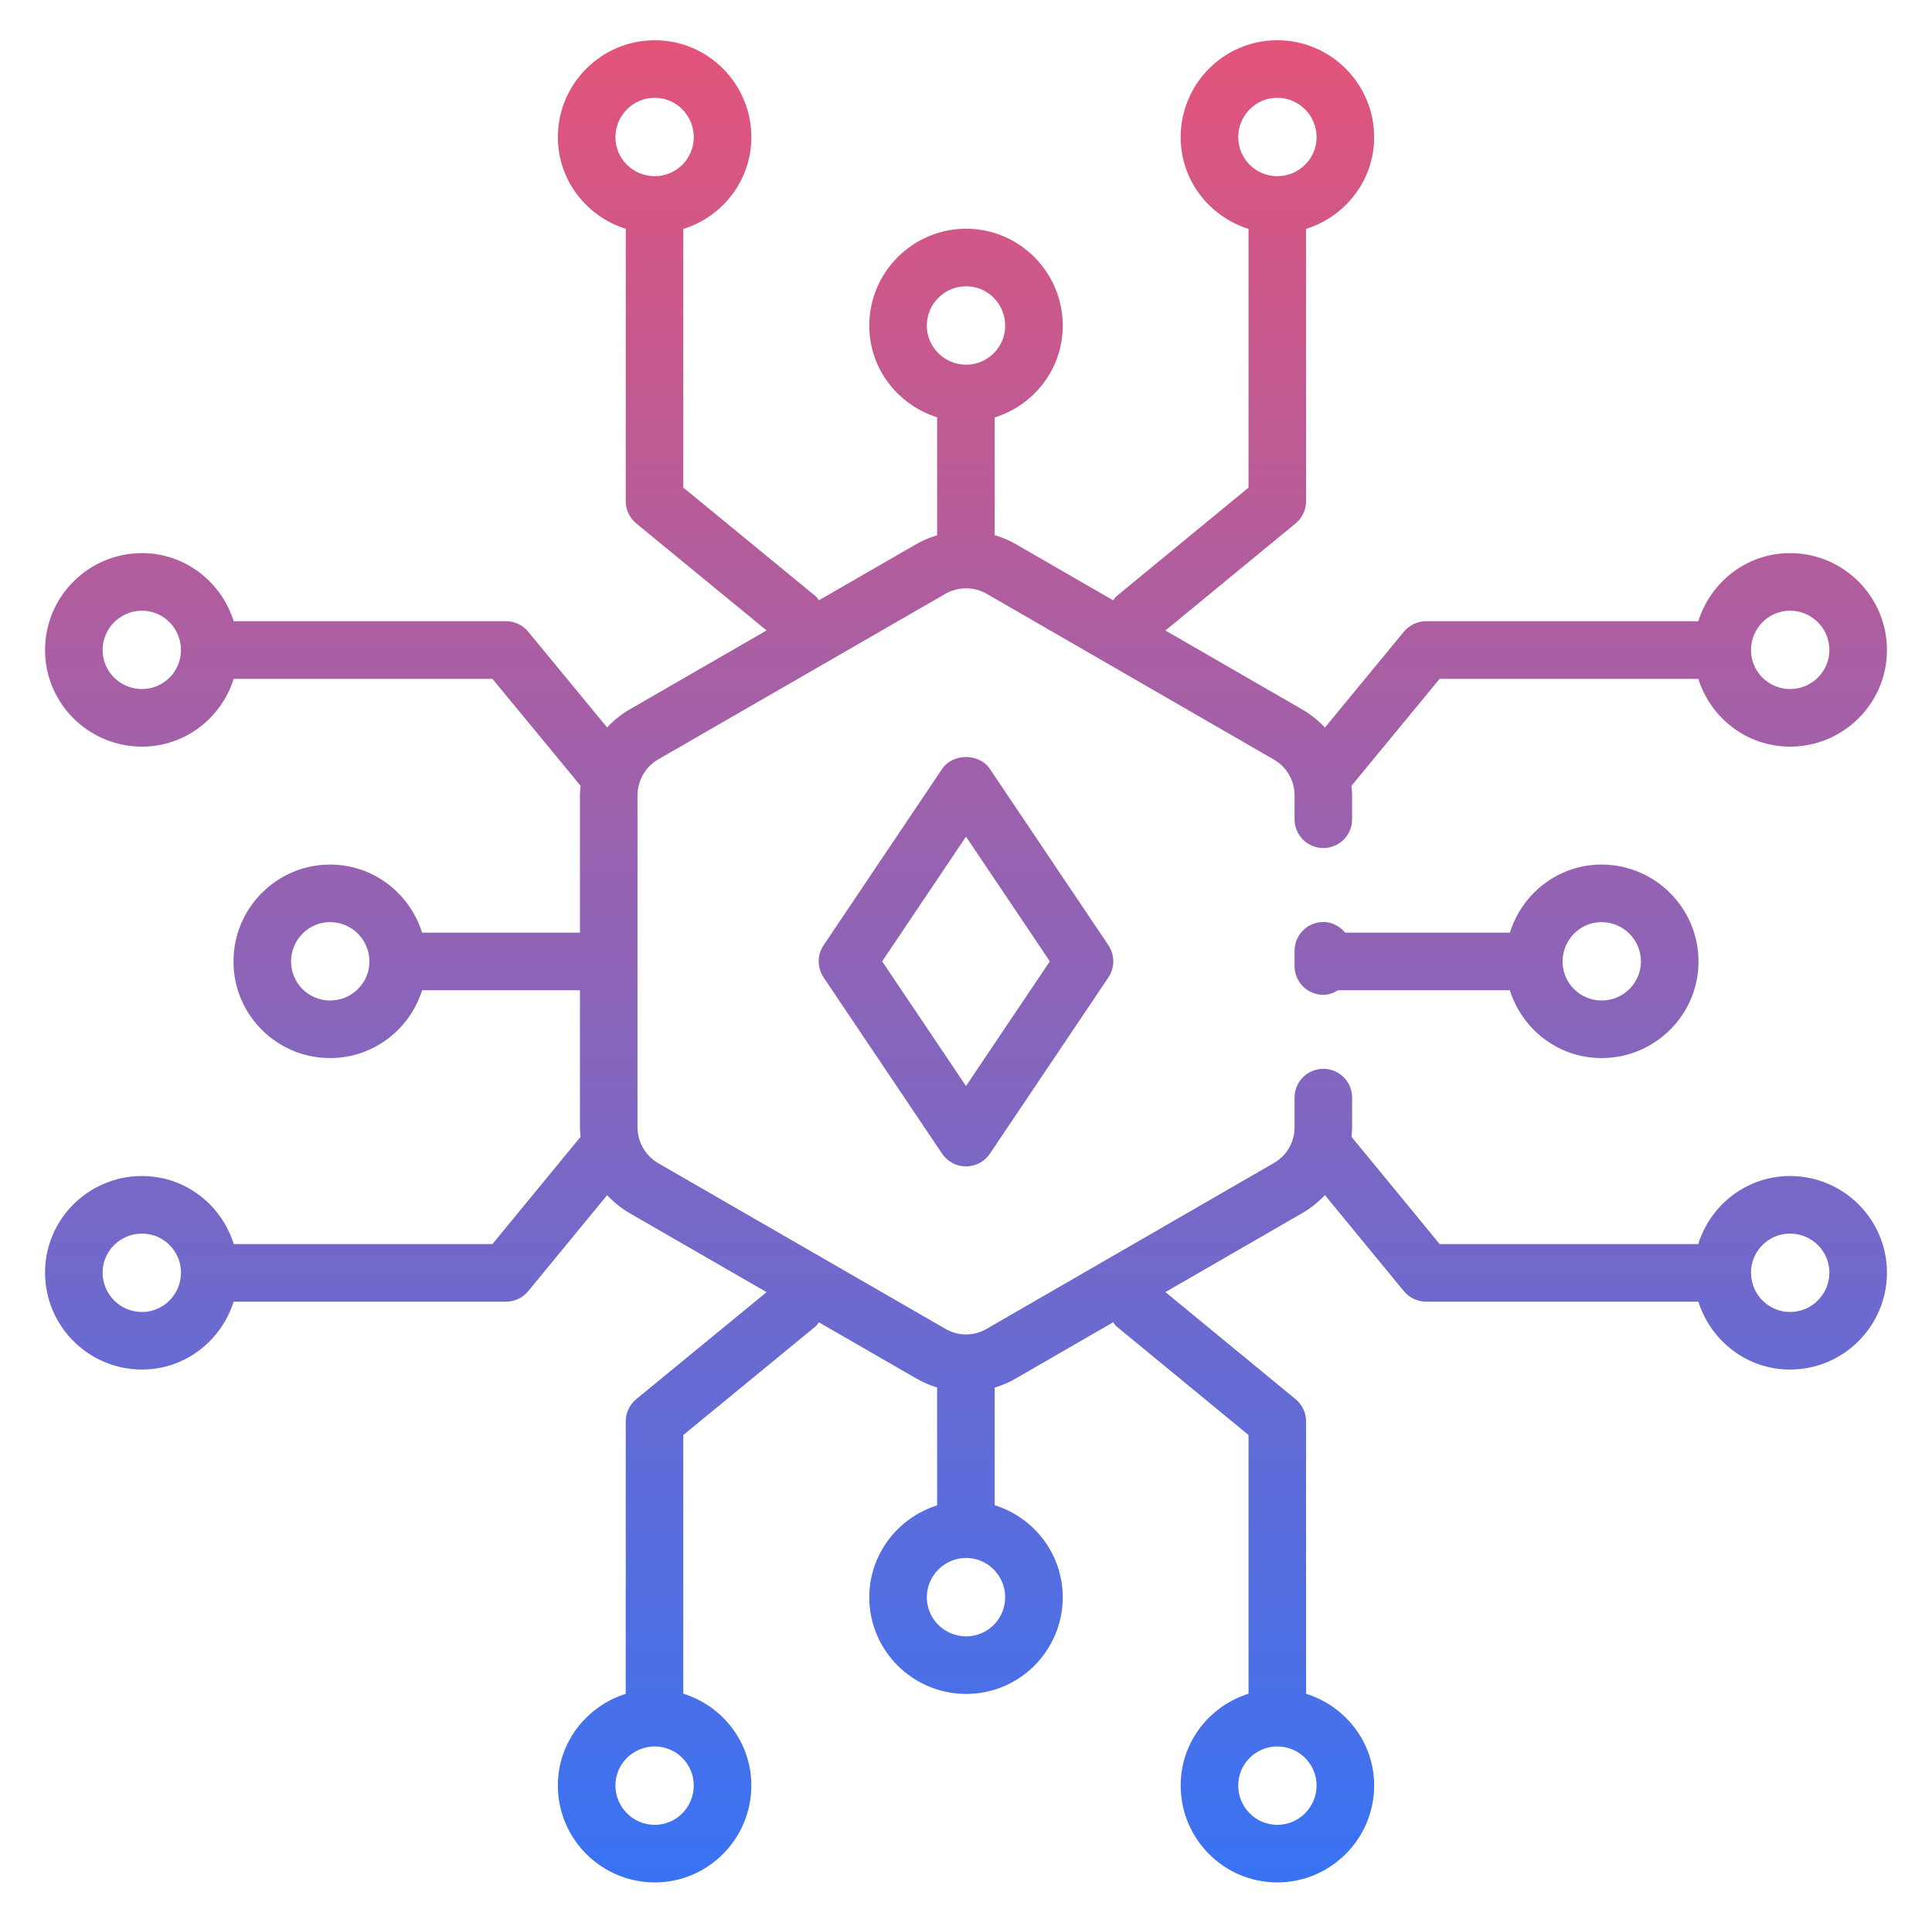 <svg width="201" height="200" viewBox="0 0 201 200" fill="none" xmlns="http://www.w3.org/2000/svg">
<path d="M157.082 97.018H139.949C139.4 96.355 138.603 95.909 137.676 95.909C137.283 95.909 136.893 95.987 136.53 96.137C136.166 96.287 135.836 96.508 135.558 96.786C135.28 97.064 135.06 97.394 134.909 97.758C134.759 98.121 134.681 98.51 134.682 98.903V100.491C134.681 100.885 134.759 101.274 134.909 101.637C135.06 102.001 135.28 102.331 135.558 102.609C135.836 102.887 136.166 103.107 136.53 103.258C136.893 103.408 137.283 103.486 137.676 103.486C138.247 103.486 138.75 103.283 139.204 103.006H157.081C158.362 107.081 162.129 110.064 166.621 110.064C172.182 110.064 176.709 105.559 176.709 100.019C176.709 94.458 172.182 89.934 166.621 89.934C162.13 89.934 158.364 92.928 157.082 97.018ZM170.72 100.019C170.72 102.256 168.881 104.076 166.621 104.076C164.384 104.076 162.565 102.256 162.565 100.019C162.565 97.76 164.384 95.923 166.621 95.923C168.881 95.923 170.72 97.76 170.72 100.019ZM24.321 129.414C23.047 125.327 19.273 122.332 14.771 122.332C9.21 122.332 4.686 126.838 4.686 132.377C4.686 137.939 9.21 142.464 14.771 142.464C19.255 142.464 23.017 139.48 24.305 135.402H52.643C53.085 135.402 53.522 135.304 53.922 135.115C54.322 134.926 54.675 134.651 54.956 134.309L63.164 124.323C63.832 125.033 64.595 125.663 65.459 126.17L79.754 134.412L66.193 145.544C65.851 145.825 65.575 146.178 65.386 146.579C65.197 146.979 65.099 147.416 65.099 147.859V176.195C61.021 177.483 58.038 181.245 58.038 185.729C58.038 191.29 62.561 195.814 68.123 195.814C73.66 195.814 78.167 191.29 78.167 185.729C78.167 181.228 75.173 177.455 71.088 176.18V149.274L84.875 137.956C85.011 137.844 85.08 137.68 85.193 137.548L95.351 143.405C96.033 143.805 96.756 144.102 97.495 144.33V156.59C93.418 157.884 90.436 161.66 90.436 166.16C90.436 171.699 94.959 176.207 100.521 176.207C106.059 176.207 110.565 171.699 110.565 166.16C110.565 161.641 107.57 157.852 103.483 156.574V144.343C104.227 144.116 104.955 143.817 105.641 143.415L115.813 137.544C115.926 137.677 115.995 137.842 116.132 137.955L129.893 149.272V176.186C125.818 177.467 122.834 181.236 122.834 185.729C122.834 191.29 127.34 195.814 132.878 195.814C138.439 195.814 142.963 191.29 142.963 185.729C142.963 181.237 139.97 177.47 135.881 176.188V147.859C135.881 147.417 135.783 146.98 135.594 146.58C135.406 146.18 135.131 145.827 134.79 145.546L121.248 134.407L135.524 126.167C136.395 125.663 137.165 125.032 137.839 124.318L146.053 134.31C146.335 134.651 146.688 134.926 147.088 135.115C147.487 135.304 147.924 135.402 148.366 135.402H176.695C177.983 139.48 181.745 142.464 186.23 142.464C191.791 142.464 196.314 137.94 196.314 132.379C196.314 126.839 191.791 122.332 186.23 122.332C181.728 122.332 177.954 125.327 176.68 129.414H149.782L140.604 118.252C140.637 117.922 140.671 117.593 140.671 117.259V114.174C140.671 112.521 139.332 111.18 137.677 111.18C136.021 111.18 134.682 112.521 134.682 114.174V117.259C134.682 118.81 133.875 120.202 132.527 120.983L102.629 138.239C101.325 139.005 99.7 139.009 98.36 138.229L68.468 120.993C67.146 120.218 66.325 118.787 66.325 117.259V82.736C66.325 81.208 67.146 79.776 68.447 79.012L98.354 61.769C99.618 61.045 101.286 60.984 102.646 61.764L132.524 79.009C133.875 79.793 134.682 81.184 134.682 82.736V85.221C134.682 86.875 136.021 88.215 137.676 88.215C139.331 88.215 140.67 86.875 140.67 85.221V82.736C140.67 82.401 140.636 82.072 140.604 81.742L149.779 70.61H176.687C177.969 74.684 181.736 77.667 186.229 77.667C191.791 77.667 196.314 73.161 196.314 67.621C196.314 62.06 191.791 57.537 186.229 57.537C181.736 57.537 177.969 60.531 176.687 64.621H148.366C147.925 64.621 147.488 64.719 147.089 64.907C146.689 65.096 146.337 65.371 146.056 65.712L137.842 75.68C137.166 74.964 136.395 74.33 135.521 73.825L121.247 65.586L134.787 54.449C135.129 54.168 135.404 53.815 135.594 53.415C135.783 53.015 135.881 52.578 135.881 52.136V23.811C139.969 22.529 142.963 18.762 142.963 14.271C142.963 8.71 138.439 4.186 132.878 4.186C127.34 4.186 122.834 8.71 122.834 14.271C122.834 18.764 125.818 22.531 129.893 23.812V50.722L116.135 62.038C115.997 62.151 115.928 62.316 115.814 62.45L105.632 56.573C104.948 56.182 104.223 55.891 103.483 55.669V43.426C107.57 42.154 110.565 38.38 110.565 33.878C110.565 28.317 106.059 23.793 100.521 23.793C94.96 23.793 90.436 28.317 90.436 33.878C90.436 38.361 93.418 42.121 97.495 43.41V55.679C96.764 55.901 96.049 56.189 95.372 56.577L85.194 62.445C85.081 62.312 85.012 62.149 84.875 62.036L71.089 50.72V23.818C75.174 22.544 78.168 18.771 78.168 14.271C78.168 8.709 73.662 4.186 68.123 4.186C62.562 4.186 58.039 8.709 58.039 14.271C58.039 18.754 61.022 22.516 65.1 23.804V52.136C65.1 52.578 65.198 53.015 65.387 53.416C65.576 53.816 65.852 54.169 66.194 54.45L79.755 65.581L65.439 73.835C64.583 74.338 63.824 74.964 63.16 75.672L54.954 65.712C54.673 65.371 54.321 65.096 53.921 64.908C53.522 64.719 53.085 64.621 52.644 64.621H24.313C23.032 60.531 19.264 57.537 14.771 57.537C9.21 57.537 4.686 62.06 4.686 67.621C4.686 73.161 9.21 77.667 14.771 77.667C19.264 77.667 23.032 74.684 24.313 70.61H51.23L60.402 81.741C60.37 82.071 60.336 82.401 60.336 82.736V97.018H43.916C42.629 92.928 38.848 89.934 34.338 89.934C28.797 89.934 24.291 94.458 24.291 100.019C24.291 105.559 28.797 110.064 34.338 110.064C38.849 110.064 42.631 107.081 43.917 103.006H60.336V117.259C60.336 117.594 60.37 117.923 60.402 118.253L51.227 129.414H24.321ZM14.771 136.476C12.511 136.476 10.675 134.638 10.675 132.378C10.675 130.141 12.511 128.321 14.771 128.321C17.008 128.321 18.83 130.141 18.83 132.378C18.829 134.638 17.008 136.476 14.771 136.476ZM68.122 189.826C65.862 189.826 64.026 187.988 64.026 185.729C64.026 183.491 65.862 181.671 68.122 181.671C70.359 181.671 72.178 183.491 72.178 185.729C72.178 187.988 70.359 189.826 68.122 189.826ZM132.878 189.826C130.641 189.826 128.822 187.988 128.822 185.729C128.822 183.491 130.641 181.671 132.878 181.671C135.138 181.671 136.974 183.491 136.974 185.729C136.974 187.988 135.138 189.826 132.878 189.826ZM186.229 128.321C188.489 128.321 190.325 130.141 190.325 132.379C190.325 134.638 188.489 136.476 186.229 136.476C183.992 136.476 182.17 134.638 182.17 132.379C182.171 130.141 183.992 128.321 186.229 128.321ZM100.52 170.219C98.26 170.219 96.424 168.398 96.424 166.16C96.424 163.901 98.26 162.064 100.52 162.064C102.757 162.064 104.576 163.902 104.576 166.16C104.576 168.398 102.757 170.219 100.52 170.219ZM186.229 63.525C188.489 63.525 190.325 65.362 190.325 67.621C190.325 69.858 188.489 71.678 186.229 71.678C183.992 71.678 182.17 69.858 182.17 67.621C182.171 65.362 183.992 63.525 186.229 63.525ZM132.878 10.174C135.138 10.174 136.974 12.012 136.974 14.271C136.974 16.507 135.138 18.328 132.878 18.328C130.641 18.328 128.822 16.507 128.822 14.271C128.822 12.012 130.641 10.174 132.878 10.174ZM100.52 29.781C102.757 29.781 104.576 31.619 104.576 33.878C104.576 36.114 102.757 37.935 100.52 37.935C98.26 37.935 96.424 36.114 96.424 33.878C96.424 31.619 98.26 29.781 100.52 29.781ZM68.122 10.174C70.359 10.174 72.178 12.012 72.178 14.271C72.178 16.507 70.359 18.328 68.122 18.328C65.862 18.328 64.026 16.507 64.026 14.271C64.026 12.012 65.862 10.174 68.122 10.174ZM14.771 71.678C12.511 71.678 10.675 69.858 10.675 67.621C10.675 65.362 12.511 63.525 14.771 63.525C17.008 63.525 18.83 65.362 18.83 67.621C18.829 69.858 17.008 71.678 14.771 71.678ZM34.338 104.076C32.102 104.076 30.28 102.256 30.28 100.019C30.28 97.76 32.101 95.923 34.338 95.923C36.598 95.923 38.435 97.76 38.435 100.019C38.435 102.256 36.599 104.076 34.338 104.076ZM98.014 79.989L85.684 98.329C85.352 98.823 85.175 99.405 85.175 100C85.175 100.595 85.352 101.177 85.684 101.671L98.014 120.009C98.57 120.836 99.503 121.332 100.5 121.332C101.497 121.332 102.43 120.836 102.986 120.009L115.316 101.671C115.648 101.177 115.825 100.595 115.825 100C115.825 99.405 115.648 98.823 115.316 98.329L102.986 79.989C101.874 78.334 99.126 78.334 98.014 79.989ZM100.5 112.972L91.778 100L100.5 87.028L109.222 100L100.5 112.972Z" fill="url(#paint0_linear_17_29571)"/>
<defs>
<linearGradient id="paint0_linear_17_29571" x1="100.5" y1="195.814" x2="100.5" y2="4.186" gradientUnits="userSpaceOnUse">
<stop stop-color="#3873F4"/>
<stop offset="1" stop-color="#E3547A"/>
</linearGradient>
</defs>
</svg>
